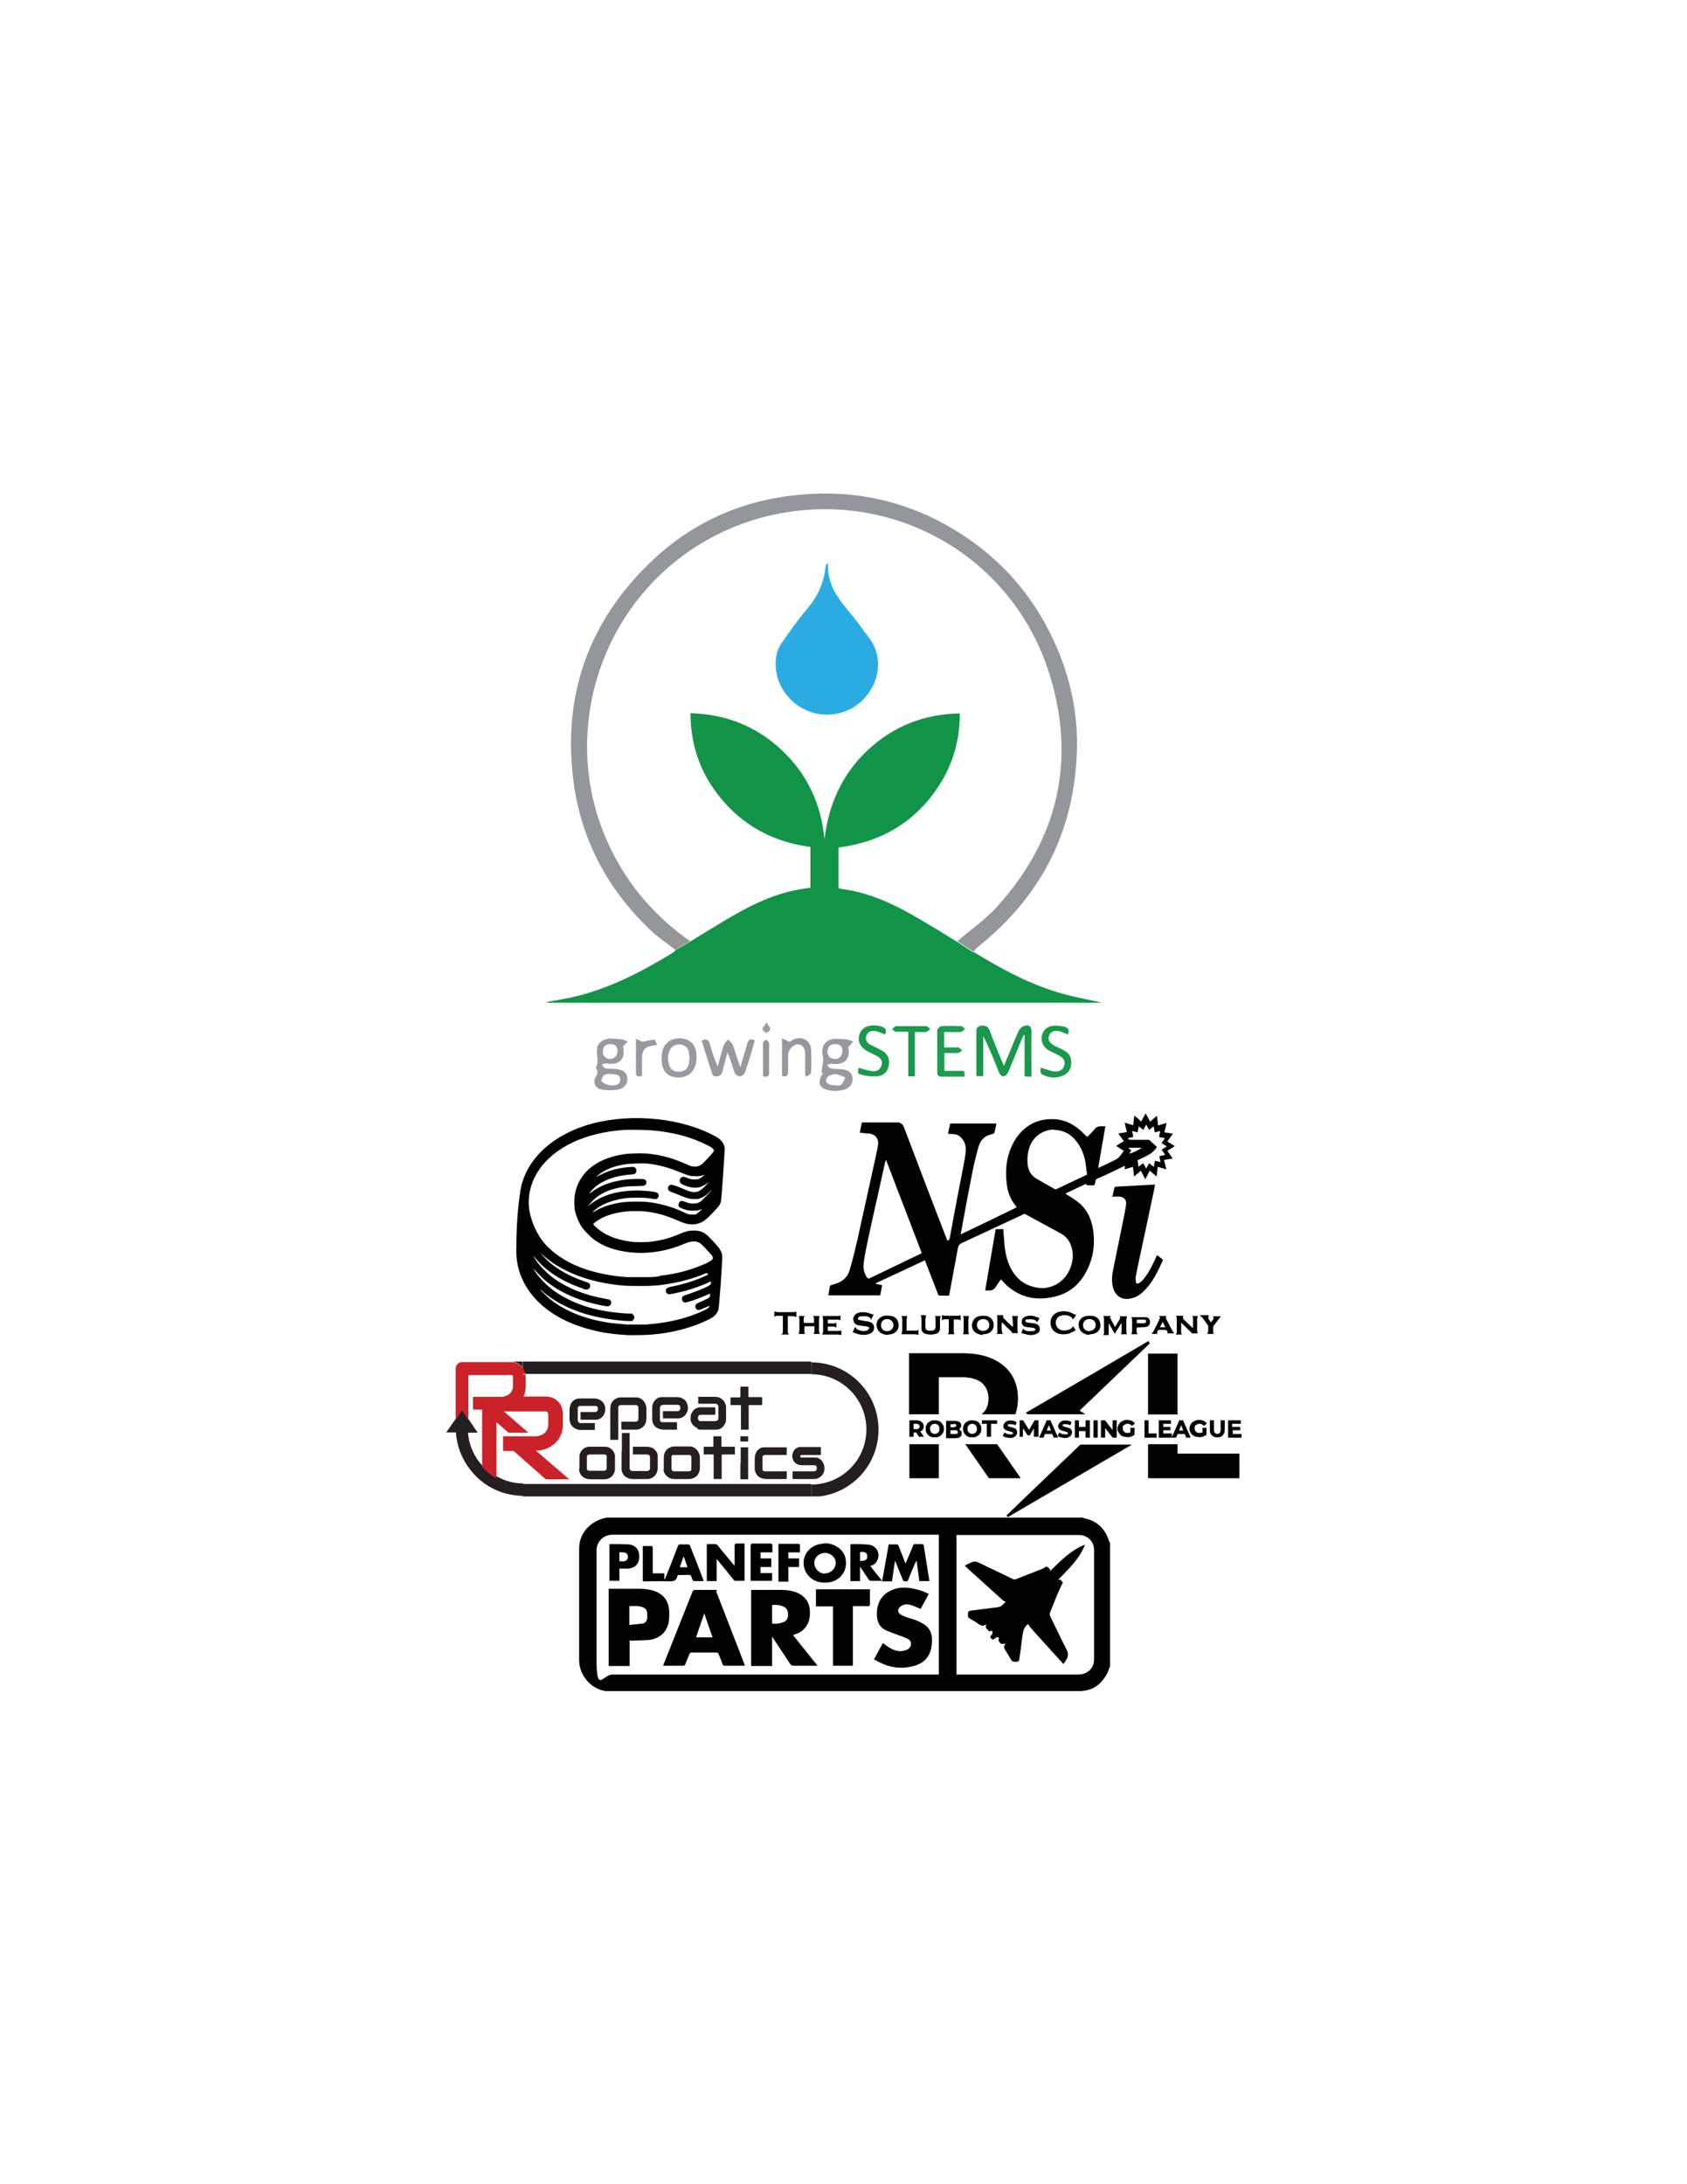 <?xml version="1.0" encoding="UTF-8"?>
<svg id="Layer_1" data-name="Layer 1" xmlns="http://www.w3.org/2000/svg" version="1.1" xmlns:xlink="http://www.w3.org/1999/xlink" viewBox="0 0 612 792">
  <defs>
    <style>
      .cls-1 {
        fill: #19994c;
      }

      .cls-1, .cls-2, .cls-3, .cls-4, .cls-5, .cls-6, .cls-7, .cls-8, .cls-9, .cls-10, .cls-11, .cls-12, .cls-13, .cls-14, .cls-15, .cls-16, .cls-17, .cls-18 {
        stroke-width: 0px;
      }

      .cls-2 {
        fill: #231f20;
      }

      .cls-3 {
        fill: #97979a;
      }

      .cls-4 {
        fill: #97999c;
      }

      .cls-5 {
        fill: #cb2128;
      }

      .cls-6 {
        fill: #1b984c;
      }

      .cls-7 {
        fill: #19974a;
      }

      .cls-8 {
        fill: #96989b;
      }

      .cls-9 {
        fill: #119447;
      }

      .cls-10 {
        fill: none;
      }

      .cls-11 {
        fill: #989a9d;
      }

      .cls-19 {
        clip-path: url(#clippath-1);
      }

      .cls-20 {
        stroke: #010101;
        stroke-miterlimit: 10;
        stroke-width: .2px;
      }

      .cls-20, .cls-12 {
        fill: #010101;
      }

      .cls-13 {
        fill: #98999c;
      }

      .cls-21 {
        clip-path: url(#clippath);
      }

      .cls-14 {
        fill: #9d9ea1;
      }

      .cls-15 {
        fill: #949699;
      }

      .cls-16 {
        fill: #999a9d;
      }

      .cls-17 {
        fill: #2aace3;
      }

      .cls-18 {
        fill: #1e9c52;
      }
    </style>
    <clipPath id="clippath">
      <rect class="cls-10" x="161.7" y="493.7" width="157" height="48.9"/>
    </clipPath>
    <clipPath id="clippath-1">
      <rect class="cls-10" x="161.7" y="493.7" width="157" height="48.9"/>
    </clipPath>
  </defs>
  <g>
    <path class="cls-9" d="M353.1,345.1c10.4,6.4,21.1,12.2,33,15.4,4.4,1.2,9,2,13.7,3.1h-201.3c0-.1,0-.2,0-.3,2.9-.5,5.8-1,8.7-1.6,13.5-3,25.6-9.3,37.3-16.5.3-.2.4-.6.7-.8,1.8-1,3.6-2,5.4-3.1,3.9-2.4,7.9-4.9,11.8-7.2,8.5-5.1,17.2-9.7,27.1-11.5,1.5-.3,3-.5,4.5-.7v-14.8c-12.3-1.6-22.7-6.7-31-15.9-8.3-9.2-12.5-20.1-12.5-32.6,13,.4,24,4.8,33.2,13.5,9.2,8.7,14.2,19.5,15.4,32.2,1.5-12.6,6.4-23.6,15.7-32.3,9.3-8.7,20.5-13.1,33.4-13.3,0,9.5-2.4,18.1-7.4,25.9-8.5,13.3-20.9,20.7-36.6,22.7v14.7c.3.1.6.2.9.3,9.5,1.2,18.1,5,26.3,9.7,5.4,3.1,10.8,6.4,16.1,9.7,1.9,1.3,3.9,2.5,5.8,3.8h0Z"/>
    <path class="cls-15" d="M353.1,345.1c-1.9-1.3-3.9-2.5-5.8-3.8,4.7-4.1,10-7.7,14.2-12.3,22.2-24.4,29-52.9,19.3-84.3-12.9-41.9-54.9-66.7-98-58.5-38.1,7.2-66.7,38.9-69.6,78.3-1.1,15.3,1.8,30,8.6,43.8,6.7,13.5,16.3,24.4,28.6,33-1.8,1-3.6,2-5.4,3.1-3.1-2.4-6.4-4.6-9.2-7.3-15.3-14.6-24.9-32.4-27.7-53.4-4.2-31.7,5.5-58.8,28.8-80.7,14.6-13.7,32.2-21.5,52.2-23.5,21.2-2.2,40.9,2.3,58.9,13.7,16.3,10.3,28.1,24.4,35.6,42.1,4.8,11.4,7.3,23.2,7.1,35.5-.5,29.8-12.6,54-36,72.6-.7.5-1.1,1.3-1.7,1.9h0Z"/>
    <path class="cls-7" d="M374.1,390.4c-1,0-1.6,0-2.4-.1v-14.9c-.1,0-.2,0-.3-.1-.2.5-.5.9-.7,1.4-1.7,4.1-3.3,8.2-5,12.2-.3.6-1.1,1.4-1.8,1.4-.5,0-1.3-.8-1.5-1.5-1.8-4.4-3.5-8.8-5.7-13.1v14.5h-2.5c0-5.6,0-11.2,0-16.8,0-.5.8-1.3,1.3-1.4,1.4-.3,2.8-.1,3.5,1.6,1.3,3.6,2.8,7.1,4.2,10.6.3.7.6,1.3,1,2.3,1.9-4.5,3.5-8.6,5.3-12.6.4-.8,1.3-1.7,2.1-1.9,1.6-.5,2.6,0,2.6,2.1-.1,5.3,0,10.6,0,16.2h0Z"/>
    <path class="cls-16" d="M307.7,379.5c1,4.4-1.4,7-6.1,6.2-.5,0-1.1.3-1.6.4.4.4.8,1.2,1.3,1.3,1.2.2,2.5.2,3.8.3,2.5.1,4,1.3,4.2,3.2.2,2-1.1,3.8-3.4,4.3-1.4.3-2.8.5-4.2.3-4.6-.6-5.5-2.6-3.1-6.5-.2,0-.4,0-.6-.1.2-1.4.4-2.8.6-4.2,0-.5,0-1,0-1.4-1.3-3.9,1.3-7.1,5.4-6.6,1.2.1,2.4,0,3.6.3.6,0,1.3.4,1.9.7-.4.5-.9,1.1-1.6,1.9h0ZM303.5,393.6c.3,0,1.2.1,1.7-.3.7-.7,1-1.7,1.5-2.6-1.2-.4-2.4-1.1-3.6-1.2-1,0-2.5.4-3,1.2-1.2,1.6.1,2.8,3.4,2.9ZM305.6,380.9c0-1.4-.9-2.4-2.7-2.3-1.7,0-2.6.9-2.7,2.6,0,1.7.9,2.7,2.6,2.8,1.6.1,2.8-1.1,2.8-3.1Z"/>
    <path class="cls-11" d="M226,379.3c1,4.8-1.2,7.1-6.2,6.3-.5,0-1,.3-1.5.4.4.5.7,1.2,1.2,1.3,1.2.3,2.4.2,3.6.3,2.8.1,4.4,1.3,4.5,3.4.1,2.2-1.4,3.9-4,4.2-1.7.2-3.6.2-5.3-.1-2.4-.5-3.4-2.7-2.1-4.8.6-1,.8-1.8.1-2.8,0-.1-.2-.3-.1-.4,1.2-2.3,0-4.7.4-7,.3-2.2,2.8-3.7,5.3-3.5,1.3.1,2.5.1,3.8.3.7.1,1.3.5,2,.8-.5.5-1,1-1.6,1.6h0ZM221,389.4c-.4,0-1.4,0-1.9.5-.6.5-1.1,2-.9,2.2.8.7,1.9,1.3,2.9,1.4,1.7.2,3.9.2,3.9-2.1,0-2.1-2.2-1.8-4-2h0ZM221.1,384c1.8,0,2.9-1.2,2.9-2.9,0-1.6-.8-2.5-2.5-2.5-1.9,0-2.8,1-2.8,2.7,0,1.7,1,2.5,2.5,2.7Z"/>
    <path class="cls-13" d="M254.6,377.3c1.8-.8,2.5-.3,2.9,1.2.8,2.8,1.6,5.5,2.9,8.2.7-2.5,1.3-5.1,2.1-7.6.3-.8,1.1-1.5,1.6-2.2.6.7,1.5,1.3,1.8,2.1.9,2.6,1.6,5.3,2.7,7.9.8-2.8,1.7-5.7,2.5-8.5.4-1.4,1-1.9,2.7-1.2-.4,1.4-.8,2.9-1.2,4.4-.8,2.5-1.5,5-2.4,7.4-.2.6-1.2,1.3-1.9,1.3-.6,0-1.6-.7-1.8-1.4-.9-2.4-1.5-4.9-2.6-7.3-.7,2.5-1.3,5-2,7.5-.2.5-.9,1.1-1.5,1.2-.6.1-1.8-.2-1.9-.6-1.4-4.1-2.7-8.3-4-12.5h0Z"/>
    <path class="cls-18" d="M350,390.4c-2.9,0-5.7,0-8.4,0-1.2,0-1.6-.5-1.6-1.6,0-5.1,0-10.1,0-15.2,0-.5,1-1.5,1.5-1.5,2.4-.2,4.8-.1,7.2,0,.5,0,.9.6,1.4,1-.5.4-1,1-1.5,1.1-1.9.1-3.9,0-6.1,0v5.6c1.7,0,3.4,0,5.1,0,.5,0,1,.7,1.5,1.1-.5.3-1,.8-1.5.9-1.6.1-3.3,0-5,0v6.5c2,0,3.9,0,5.9,0,1.5,0,1.5,0,1.4,2.1h0Z"/>
    <path class="cls-1" d="M311.5,387.2c1.7.5,3.3,1,4.9,1.2,1.6.2,3-.5,3.4-2.2.5-1.7-.5-2.7-1.9-3.4-1.1-.6-2.3-1.1-3.4-1.7-2.4-1.4-3.4-3.4-2.8-5.7.6-2.3,2.5-3.6,5.3-3.6.9,0,1.8.1,2.6.4,1.5.4,2.2,1.2,1.5,2.9-1.1-.4-2.2-.9-3.3-1.2-1.5-.3-2.9,0-3.5,1.7-.6,1.5.3,2.6,1.6,3.3,1.3.7,2.7,1.3,4,2,2,1.1,2.9,2.8,2.6,5-.3,2.3-1.6,4-3.9,4.3-2,.3-4.1,0-6.1-.5-1.4-.3-1.4-.8-1-2.6h0Z"/>
    <path class="cls-1" d="M377.8,387.2c1.7.5,3.1,1.1,4.6,1.3,1.6.2,3.2-.3,3.7-2.2.5-1.8-.5-2.8-2-3.6-1.2-.7-2.6-1.2-3.8-1.9-2-1.3-2.8-3.3-2.3-5.4.5-2.1,2.1-3.4,4.6-3.5,1.2,0,2.4.1,3.5.4,1.4.3,2,1.2,1.3,2.8-1-.4-1.9-.8-2.8-1.1-1.6-.4-3.3-.3-4,1.5-.7,1.7.4,2.8,1.8,3.6,1.3.7,2.6,1.2,3.8,1.9,1.9,1.1,2.6,2.7,2.4,4.9-.2,2.1-1.3,3.5-3.2,4.2-2.3.9-4.5.8-6.7-.2-1.3-.6-1.4-.8-1.1-2.7h0Z"/>
    <path class="cls-11" d="M240,383.8c0-4.6,2.3-7.2,6.4-7.3,4,0,6.3,2.4,6.3,6.8,0,4.6-2.5,7.4-6.6,7.4-4,0-6.1-2.4-6.1-6.9h0ZM242.4,384c0,.1,0,.7.1,1.2.4,2,1.3,3.4,3.7,3.4,2.2,0,3.5-1,3.8-3.5.2-1.3.1-2.7-.2-3.9-.4-1.6-1.6-2.4-3.3-2.5-2.6,0-4.1,1.8-4.2,5.3h0Z"/>
    <path class="cls-8" d="M292.1,389.9c0-2.5,0-5.1,0-7.6,0-2.4-1.1-3.7-2.7-3.6-1.7,0-3.5,2-3.5,3.9,0,2,0,4,0,6,0,1.6-.6,2-2.2,1.5v-13.6c1,.5,1.7.8,2.7,1.3.3-.1.9-.6,1.5-.9,2.9-1.3,6.1.3,6.3,3.4.2,2.9.2,5.8,0,8.7,0,.5-1,.9-1.6,1.4-.2-.2-.4-.4-.6-.7h0Z"/>
    <path class="cls-6" d="M331.9,390.3h-2.4v-16.2c-1.6,0-3,0-4.4,0-.5,0-1-.6-1.5-.9.5-.4,1-1.1,1.5-1.1,3.6,0,7.2,0,10.9,0,.5,0,1,.7,1.5,1.1-.5.3-1,.9-1.6,1-1.3.1-2.5,0-4,0v16.2Z"/>
    <path class="cls-4" d="M233,390.1c-1.5.4-2.3.4-2.3-1.2,0-3.9,0-7.7,0-12.3,1.1.6,1.9.9,2.3,1.2,1.4-.3,2.9-.7,4.4-.8.3,0,.6,1.1,1,1.9-4.8.6-5.5,1.4-5.5,5.9v5.4Z"/>
    <path class="cls-3" d="M276.8,390.2c0-4.2,0-8.1,0-12,0-.4.7-.9,1-1.3.4.5,1.2.9,1.2,1.4,0,3.6,0,7.1,0,10.7,0,1.7-1,1.5-2.3,1.2h0Z"/>
    <path class="cls-14" d="M278.1,370.7c.7,1.3,1.4,1.9,1.3,2.5,0,.5-1,1.3-1.4,1.3-.6-.1-1.3-.9-1.4-1.4,0-.5.7-1.1,1.5-2.3h0Z"/>
    <path class="cls-17" d="M300.4,204c-.5,7.7,3.5,12.9,7.8,18,2.6,3.1,4.9,6.4,7.3,9.6,7.3,10,.6,24.2-11,27-12.4,3.1-24.4-7.2-23-19.9.2-1.9,1-4,2.1-5.6,3.1-4.5,6.4-9,9.9-13.2,3.3-4,5.2-8.5,5.9-13.5,0-.5.2-1,.3-1.5,0-.1.2-.2.7-.8h0Z"/>
  </g>
  <g>
    <path class="cls-12" d="M317.7,465.5c.8.2,1.5.3,2.3.5-.2,1.2-.4,2.4-.7,3.7h-18.8c.2-1.2.4-2.3.6-3.4,0-.1.3-.3.4-.3.5-.2,1.1-.3,1.6-.5,2.7-.8,4.5-2.5,5.2-5.2,1-3.3,1.8-6.7,2.6-10.1,2.4-10.7,4.7-21.4,7.1-32.2.2-.9.4-1.8.5-2.7.4-2.4-1-4.1-3.4-4.3-1.1,0-2.1-.2-3.2-.3.2-1.2.5-2.3.7-3.4,0-.4.4-.3.6-.3h13s1.3.6,1.6,1.4c5.2,13.7,10.4,27.4,15.7,41,0,.1.1.3.2.4.5,0,.7-.3.8-.7,1.6-8.8,3.3-17.5,5-26.3.3-1.6.6-3.1.8-4.7.2-1.7,0-3.3-.9-4.7-.9-1.4-2.2-2.2-3.8-2.2-.6,0-1.1,0-1.7-.1.3-1.2.8-3.7.8-3.7h16.8c-.2,1.1-.5,2.3-.8,3.4,0,.1-.2.3-.4.3-.6.2-1.3.4-1.9.6-1.8.8-2.9,2.3-3.4,4.1-.8,2.8-1.5,5.6-2.1,8.5-1.3,6.5-2.5,13-3.7,19.5-.2,1.2-.4,2.4-.7,3.8,6.9-3.3,13.6-6.5,20.3-9.8,0-.2-.2-.3-.2-.4-2-2.4-3.1-5.2-3.4-8.3-.4-3.6-.3-7.3.8-10.8,1.3-4.2,3.6-7.8,7.3-10.2,2.6-1.7,5.4-2.3,8.4-2.3,4.3,0,7.9,1.8,11,4.8.4.4.9.9,1.3,1.3.3.3.5.4.8,0,.8-.8,1.6-1.6,2.3-2.5.6-.7,1.3-1,2.2-1,.5,0,1.1,0,1.7,0-.9,5-1.7,10-2.6,15.1.4-.1.6-.2.9-.4,1.8-.8,3.6-1.7,5.4-2.6.6-.3,1.1-.7,1.5-1.2.5-.6,1-1.3,1.5-2-.9-.6-1.8-1.1-2.8-1.8.9-.6,1.8-1.1,2.8-1.7-.6-.9-1.3-1.8-2-2.8,1.1-.2,2.1-.3,3.1-.5-.3-1.1-.5-2.2-.8-3.4,1.1.3,2.1.6,3.1.9.1-1.2.3-2.3.4-3.5.9.7,1.7,1.4,2.5,2.2.5-1,1.1-2,1.6-3,.6,1,1.1,2,1.6,3,.8-.7,1.7-1.4,2.5-2.1.2,1.2.3,2.3.4,3.5,1-.3,2-.6,3.1-.9-.3,1.2-.5,2.3-.8,3.4,1,.1,2,.3,3.1.5-.7.9-1.3,1.8-2,2.8.9.6,1.8,1.1,2.7,1.7-.9.6-1.8,1.1-2.7,1.7.6.9,1.3,1.8,1.9,2.8-1.1.2-2.1.3-3.1.5.3,1.1.5,2.2.8,3.4-1.1-.3-2.1-.6-3.1-.9-.1,1.2-.3,2.3-.4,3.5-.9-.7-1.7-1.4-2.5-2.1-.5,1-1.1,2-1.6,3.1-.6-1-1.1-2-1.6-3.1-.8.7-1.7,1.4-2.5,2.1-.1-1.2-.3-2.3-.4-3.5-1,.3-1.9.6-3,.9,0-.5,0-.8.1-1.3-1.1.5-2.1,1-3.1,1.5-2.3,1.1-4.6,2.2-7,3.2-.3.2-.5.4-.6.7,0,.5-.2,1.1-.4,1.7-.8,0-1.7,0-2.5,0-.2,0-.4-.3-.6-.5-2.4,1.1-4.9,2.3-7.4,3.5.2.2.4.3.6.4,1.5,1,3.1,1.9,4.5,3.1,2.8,2.4,4.3,5.7,4.9,9.3.7,4.5.4,9-1.4,13.3-2.4,5.8-6.4,9.9-12.6,11.3-5.2,1.2-10.2.8-14.8-2.2-1.7-1.1-3.2-2.4-4.5-4.1-.3.3-.6.7-.8,1-.6.8-1,1.6-1.6,2.3-.3.3-.8.6-1.3.7-.7.1-1.4,0-2.1,0,1.3-7.5,2.5-14.8,3.8-22.2h2.8c0,1,.1,2.1.2,3.1.2,3.5.6,7,2.1,10.3,2.1,4.6,5.6,7.3,10.6,7.9,5,.6,9.8-2.6,11.5-7.5,1-2.7,1.1-5.5,0-8.2-.7-1.8-1.9-3.1-3.5-4-4.3-2.3-8.6-4.7-12.9-7-.2-.1-.5-.2-.7,0-7.5,3.5-15,7-22.5,10.5-.8.4-1.2,1-1.3,1.8-1,5.6-2.1,11.1-3.1,16.7,0,.5-.3.6-.7.5-.9,0-1.8,0-2.7,0-.4,0-.6-.1-.7-.5-1.5-3.9-3-7.8-4.5-11.6,0-.2-.2-.4-.3-.7-6,2.8-11.9,5.6-17.8,8.3,0,0,0,.2,0,.2h0ZM321.6,420.5c0,0-.1,0-.2,0,0,.3-.2.6-.3.9-.7,3.2-1.4,6.4-2.1,9.5-1.6,7.1-3.2,14.2-4.7,21.4-.4,2-.8,4-1,6-.2,1.7.2,3.4,1.2,4.9.3.4.5.5,1,.3,6-2.9,12.1-5.8,18.1-8.7.3-.1.5-.3.8-.4-4.3-11.3-8.7-22.6-13-33.9h0ZM382.5,409.6c-3.2-.1-7.4,1.8-9,6.3-.7,2-.9,4.1-.7,6.2.2,2.3,1.2,4.1,3.2,5.3,2.2,1.3,4.4,2.5,6.7,3.8.1,0,.4,0,.5,0,3.6-1.7,7.2-3.4,10.8-5.1.3-.1.4-.3.3-.6-.2-1.3-.3-2.6-.5-3.9-.5-2.9-1.6-5.7-3.5-8-2-2.5-4.6-3.8-7.8-3.9h0ZM421.3,414.6c.4-.6.8-1.2,1.3-1.9-.7-.1-1.4-.3-2.1-.4.1-.7.2-1.4.4-2.2-.7.2-1.3.3-2,.5-.1-.8-.2-1.4-.4-2.2-.6.5-1.1.9-1.6,1.3-.4-.6-.7-1.2-1.1-1.9-.4.7-.7,1.3-1,1.9-.5-.4-1.1-.8-1.7-1.3-.1.8-.3,1.5-.4,2.2-.7-.2-1.3-.3-2-.5.2.8.3,1.5.4,2.2-.6.1-1.1.2-1.6.3-.1,0-.2.2-.3.3.1,0,.2.2.3.3.3,0,.6.1.9.1,2,0,4,0,6,0,.2,0,.5,0,.6.1.9.8,1.8,1.7,2.7,2.5-1.6,2.7-4.5,3.5-7,4.8.1.8.2,1.5.3,2.4.6-.5,1.1-.9,1.7-1.3.4.6.7,1.2,1.1,1.9.4-.7.7-1.3,1.1-1.9.6.4,1.1.9,1.7,1.3.1-.8.2-1.5.4-2.2.7.2,1.3.3,2,.5-.2-.8-.3-1.5-.4-2.2.7-.1,1.4-.3,2.1-.4-.4-.7-.8-1.2-1.3-1.9.6-.4,1.2-.8,1.9-1.2-.7-.4-1.2-.8-1.9-1.2h0ZM409.7,418.3c.7,0,4.3-1.7,4.4-2.1h-4.7c0,0,0,0,0,.1.3.3.7.6,1,.8-.2.4-.4.7-.7,1.2Z"/>
    <path class="cls-12" d="M403.5,434.1c.3-1.2.5-2.4.8-3.5,0-.1.3-.3.4-.3,3.7-.2,7.4-.4,11.1-.6,1,0,2.1-.1,3.2-.2-.1.6-.2,1.2-.3,1.8-1.6,7.4-3.1,14.8-4.7,22.1-.7,3.2-1.4,6.4-2,9.6-.1.6,0,1.3.1,1.9,0,.5.5.7,1,.4.6-.3,1.1-.7,1.5-1.2,2-2.3,3.3-5,4.6-7.8.2-.4.3-.7.5-1.2.7.5,1.4,1,2.1,1.6,0,0,.1.3,0,.4-1.7,3.8-3.5,7.6-6.4,10.6-1.4,1.5-3,2.7-5,3.1-3.4.8-5.8-.8-6.7-4.2-.5-2.2-.3-4.4.2-6.6,1.3-6.2,2.5-12.4,3.8-18.6.3-1.5.6-3,.8-4.5.3-1.9-.9-3.1-2.8-3-.8,0-1.7,0-2.6,0h0Z"/>
    <path class="cls-12" d="M317,476.5c-.3.6-.6,1.2-1,2-.4-.9-1-1.1-1.6-1.2-.8-.1-1.6,0-2.3,0-.2,0-.5.2-.7.4-.3.3-.2.8.2.9.5.1,1,.2,1.5.3.8.1,1.6.2,2.3.4,1.1.3,1.7,1.1,1.7,2.1,0,1-.5,1.8-1.5,2.2-1.8.7-3.6.5-5.3-.2-.3-.1-.6-.2-1-.3.3-.6.6-1.2.9-2,.7,1.6,3.8,1.9,4.6,1.2.2-.2.5-.6.5-.8,0-.2-.4-.5-.7-.5-.9-.2-1.9-.2-2.9-.4-.9-.1-1.6-.5-2-1.4-.3-.8-.2-1.5.3-2.2.6-.8,1.5-1.1,2.5-1.2,1.2,0,2.3.1,3.4.6.3.1.7.2,1.2.3h0Z"/>
    <path class="cls-12" d="M404.5,483.8c-.8-1.4-1.5-2.7-2.3-4,0,1.3,0,4.3,0,4.3h-2.1c.6-.5.4-1.1.4-1.7,0-1.3,0-2.7,0-4,0-.4-.1-.8-.2-1.2h2.7c-.5.5-.1.9.1,1.4.5.8.9,1.7,1.4,2.6.4-.6.7-1.2,1-1.7.2-.4.5-.8.7-1.2.2-.3.3-.7-.1-1h2.7c0,.4-.2.9-.2,1.3,0,1.3,0,2.7,0,4,0,.4.1.8.2,1.2h-2.1s.2-1,.2-1.5c0-.8,0-1.7-.1-2.6-.8,1.4-1.6,2.7-2.5,4.1h0Z"/>
    <path class="cls-12" d="M389.3,480.9c.3.5.7,1.1,1,1.5-.5.2-1,.4-1.5.7-1.5.8-3.1.9-4.7.5-1.9-.5-3.1-2.2-3-4.1,0-2,1.4-3.5,3.4-3.9,1.6-.3,3.2-.1,4.7.7.3.2.7.3,1.2.5-.3.5-.7,1.1-1.2,1.7-.2-.8-.8-1.1-1.3-1.3-.9-.4-1.8-.4-2.8-.2-1.3.3-2.1,1.3-2.1,2.6,0,1.3.8,2.3,2,2.7,1.3.3,2.5.1,3.6-.6.3-.2.4-.5.7-.8h0Z"/>
    <path class="cls-12" d="M361.7,476.9h2.2c0,.6,0,.9.1,1,1.1,1.1,2.2,2.2,3.4,3.3.3-.8-.2-4-.2-4h2.1c0,.4-.2.7-.2,1,0,1.4,0,2.8,0,4.2,0,.3.1.7.2,1h-2.3s.2-.2,0-.5c-1.2-1.1-2.3-2.2-3.5-3.4-.3,1.2-.1,3.7.3,4.2h-2.3c.5-.5.3-1.1.3-1.7,0-1.3,0-2.6,0-3.9,0-.3-.1-1-.1-1v-.3Z"/>
    <path class="cls-12" d="M432.8,481.3c0-1.3,0-2.4,0-3.4,0-.2-.3-.7-.3-.7h2c0,.4-.2.8-.2,1.2,0,1.4,0,2.7,0,4.1,0,.3.1.6.2,1h-2.3s.1,0,.2-.1c-1.3-1.2-2.5-2.5-3.9-3.8,0,1.3,0,2.5,0,3.7,0,.2.3.6.3.6h-2.3c.6-.5.4-1.1.4-1.7,0-1.3,0-2.7,0-4,0-.4-.1-.7-.2-1.1h2.5s-.1.9.1,1.2c1.1,1,2.1,2.1,3.3,3.2h0Z"/>
    <path class="cls-12" d="M395.2,484c-.4,0-.9,0-1.3-.2-1.7-.5-2.6-1.8-2.6-3.6,0-1.5,1.2-2.8,2.8-3,.9-.1,1.8-.1,2.6,0,1.7.4,2.5,1.7,2.5,3.5,0,1.4-1.1,2.7-2.7,3-.4,0-.8.1-1.3.2ZM395.2,482.6c1.3,0,2.3-.9,2.3-2.1,0-1.3-.9-2.2-2.3-2.2s-2.3.9-2.3,2.2.9,2.2,2.3,2.2h0Z"/>
    <path class="cls-12" d="M356.4,484.1c-.5-.1-1.2-.2-1.8-.5-1.4-.6-2.1-1.9-2-3.3.2-1.6,1.2-2.8,2.8-3.1.9-.1,1.8-.1,2.6,0,1.6.4,2.5,1.7,2.5,3.3,0,1.6-1.1,2.9-2.7,3.2-.4,0-.8.1-1.4.2h0ZM356.6,482.6c1.3,0,2.3-.9,2.3-2.1,0-1.3-.9-2.2-2.2-2.2-1.3,0-2.3.9-2.3,2.1,0,1.3.9,2.2,2.2,2.2Z"/>
    <path class="cls-12" d="M321.8,484c-.5,0-1-.1-1.5-.3-1.5-.5-2.4-1.9-2.3-3.5.1-1.6,1.2-2.8,2.9-3.1.8-.1,1.7,0,2.6.1,1.7.4,2.5,1.7,2.5,3.5,0,1.5-1.1,2.7-2.7,3.1-.4,0-.8.1-1.3.2h0ZM319.6,480.5c0,1.3.9,2.2,2.2,2.2,1.3,0,2.3-.9,2.3-2.2,0-1.3-1-2.2-2.3-2.2s-2.2.9-2.2,2.2Z"/>
    <path class="cls-12" d="M298.4,477.2c0,0,.3,0,.5,0,1.7,0,3.4,0,5.1,0,.3,0,.6-.1.9-.2v1.7c-.4,0-.7-.2-1.1-.2-1.2,0-2.3,0-3.5,0v1.4c1-.2,2.1.3,3.1-.3v1.8c-1-.7-2-.2-3.1-.4v1.6c1.4,0,2.9,0,4.3,0,.2,0,.4-.2.6-.3v1.8c-.5,0-.9-.2-1.4-.2-1.7,0-3.4,0-5.1,0s-.4,0-.4,0c.1-.4.3-.8.3-1.2,0-1.4,0-2.9,0-4.3,0-.4-.1-.7-.2-1.1h0Z"/>
    <path class="cls-12" d="M376.2,479.4c-.4-.7-1-.9-1.6-1-.6,0-1.3,0-1.9,0-.4,0-.8.2-.7.7,0,.2.5.4.8.5.8.1,1.7.1,2.5.3,1.3.2,2,1,1.9,2.2,0,.9-.7,1.4-1.5,1.7-1.4.5-2.9.3-4.3-.2-.3,0-.6-.2-.9-.3.2-.5.4-1,.7-1.6.4.8,1.2.9,1.9,1,.7,0,1.4,0,2.1-.1.2,0,.3-.4.5-.6-.2-.2-.5-.4-.7-.5-.8-.1-1.6-.2-2.5-.3-1.3-.1-2-.9-1.8-2.2,0-.8.6-1.3,1.3-1.6,1.3-.5,2.6-.4,3.9.1.4.1.8.3,1.2.4-.2.4-.5.9-.8,1.5h0Z"/>
    <path class="cls-12" d="M292,483.7h-2.2c0-.5.2-1,.2-1.4,0-1.4,0-2.7,0-4.1,0-.3-.1-.7-.2-1h2.1c-.6.8-.3,1.6-.3,2.5h3.7c-.1-.8.3-1.7-.4-2.5h2.4c0,.4-.2.8-.2,1.2,0,1.4,0,2.9,0,4.3,0,.3.2.6.3,1h-2.3c.7-.9.2-1.8.4-2.8-1.2,0-2.3,0-3.5,0,0,0-.2.2-.2.4,0,.6,0,1.1,0,1.7,0,.3.2.5.3.8h0Z"/>
    <path class="cls-12" d="M412.3,481.3c.2.8-.3,1.7.4,2.5h-2.2c0-.4.2-.7.2-1.1,0-1.4,0-2.8,0-4.2,0-.3-.1-.6-.3-.9,0,0,0,0,0,0,1.7,0,3.4,0,5.1,0,1.1,0,1.7.8,1.7,1.8,0,1-.6,1.7-1.7,1.8-1.1.1-2.1.1-3.3.2h0ZM412.4,479.8c.9,0,1.8,0,2.7,0,.4,0,.6-.2.7-.6,0-.5-.2-.7-.6-.7-.9,0-1.8,0-2.8,0v1.4h0Z"/>
    <path class="cls-12" d="M333.8,476.9h2.1c0,.7-.2,1.2-.2,1.7,0,.9,0,1.8,0,2.6,0,.8.3,1.1,1.1,1.3.4,0,.8.1,1.3,0,1-.1,1.3-.6,1.3-1.5,0-1,0-2,0-2.9,0-.3-.1-.6-.2-.9h2c0,.4-.2.9-.2,1.3,0,1,0,2,0,3,0,1.3-.5,1.9-1.7,2.2-1.1.3-2.3.3-3.4,0-1-.3-1.6-.9-1.6-1.9,0-1.2,0-2.3,0-3.5,0-.4-.1-.7-.2-1.1v-.3Z"/>
    <path class="cls-12" d="M284,477.1c-1.1.2-2.1-.3-3.1.4v-1.9c.5,0,1,.2,1.5.2,1.8,0,3.6,0,5.5,0,.3,0,.6-.1,1-.2v2c-1-.6-2-.2-3.1-.4v2.4c0,1.1,0,2.1,0,3.2,0,.4.2.7.3,1.1h-2.6c.6-.4.5-1,.5-1.5,0-1.5,0-3,0-4.5v-.7h0Z"/>
    <path class="cls-12" d="M420,483.7h-2.2c.3-.4.6-.9.8-1.3.7-1.3,1.4-2.7,2-4,.2-.4.4-.8-.2-1.2h2.8c-.5.5-.2.9,0,1.3.7,1.4,1.5,2.8,2.2,4.2.2.3.4.5.6.8h-2.7s.5-.3.2-.7c-.2-.4-.5-.6-1-.6-.6,0-1.3,0-1.9,0-.6,0-.7.4-.8.8,0,.2,0,.5,0,.9h0ZM422.8,481.3c-.4-.7-.7-1.3-1-2-.4.7-.6,1.3-1,2h2Z"/>
    <path class="cls-12" d="M440.2,483.7h-2.3c.7-.9.3-2,.4-2.9,0,0,0,0,0-.1-1-1.2-1.6-2.7-2.9-3.6,0,0,0,0-.1-.2h3.2s-.3,1.1,0,1.5c.3.3.5.7.8,1.1.3-.4.6-.8.9-1.2.3-.3-.2-1-.2-1h2.9c-.9,1.1-1.7,2.3-2.6,3.4-.1.2-.1.4-.2.6,0,.5,0,1.1,0,1.6,0,.3.1.6.2.9h0Z"/>
    <path class="cls-12" d="M341.8,476.9c.3,0,.6.2.9.2,1.6,0,3.3,0,4.9,0,.3,0,.6-.1.9-.2v1.9c-.7-.6-1.6-.2-2.5-.4v1.6c0,.9,0,1.8,0,2.6,0,.4.1.8.2,1.2h-2.4c.5-.4.4-1,.4-1.6,0-1.2,0-2.5,0-3.8-.9.1-1.7-.3-2.5.4v-1.8h0Z"/>
    <path class="cls-12" d="M328.9,482.5c1.3,0,2.5,0,3.6,0,.2,0,.4-.2.7-.3v1.8c-.5,0-.9-.2-1.4-.2-1.6,0-3.2,0-4.7,0,0-.5.2-1,.2-1.5,0-1.3,0-2.6,0-3.9,0-.4-.1-.8-.2-1.2h2c0,.4-.2.8-.2,1.2,0,1.4,0,2.7,0,4.2h0Z"/>
    <path class="cls-12" d="M349.4,477.2h2.1c0,.5-.2.9-.2,1.4,0,1.4,0,2.7,0,4.1,0,.4.1.7.2,1.1h-2.1c0-.4.2-.8.2-1.2,0-1.4,0-2.8,0-4.2,0-.4-.1-.7-.2-1.2h0Z"/>
  </g>
  <g>
    <path class="cls-12" d="M220.1,550.3h172.7c.1,0,.3.1.4.2,3.3.6,6,2.3,7.7,5.1.8,1.2,1.2,2.7,1.8,4v44.5c-.4,1-.7,2.1-1.2,3-2.2,3.9-5.4,6.1-10,6.1h-170.6c-.4,0-.8,0-1.2,0-5.4-.8-9.6-5.8-9.6-11.2,0-13.4,0-26.9,0-40.3,0-4.8,2.5-8.3,6.8-10.4,1-.5,2-.7,3.1-1h0ZM340.6,556.5h-1.2c-39.1,0-78.1,0-117.2,0-3.3,0-5.8,2.5-5.8,5.8,0,13,0,26.1,0,39.1s2.2,5.8,5.8,5.8h118.4v-50.7h0ZM347,556.5v50.7h44.2c3.3,0,5.7-2.3,5.7-5.5v-39.7c0-3.1-2.4-5.4-5.5-5.4h-44.3Z"/>
    <path class="cls-12" d="M280.1,593.5v10.6h-7.6v-27.6c.3,0,.5,0,.7,0h10.5c1.8,0,3.7.3,5.4,1,2.9,1.2,4.5,3.4,4.7,6.5.2,3.1-.6,5.7-3.2,7.6-.8.6-1.9.9-2.9,1.3,2.9,3.6,5.8,7.3,8.9,11.1-.3,0-.6,0-.8,0h-7.9c-.6,0-.9-.2-1.2-.6-2-3.1-4.1-6.1-6.1-9.2-.1-.2-.3-.4-.5-.8h0ZM280.1,588.7c1.5.2,2.9,0,4.3-.6,1.1-.5,1.5-1.5,1.5-2.6,0-1.1-.3-2.2-1.4-2.8-1.4-.7-2.8-.9-4.4-.7v6.7h0Z"/>
    <path class="cls-12" d="M270.2,604h-7.2c-.5,0-.8-.2-.9-.6-.4-1.2-.9-2.4-1.4-3.6-.1-.4-.4-.6-.8-.6h-9c-.4,0-.6.1-.8.6-.5,1.2-1,2.4-1.5,3.7-.1.2-.4.5-.6.5-2.4,0-4.8,0-7.4,0,.1-.4.2-.7.3-.9,3.4-8.6,6.9-17.3,10.3-25.9.2-.5.4-.7,1-.7,2.3,0,4.5,0,6.8,0s.7.1.8.5c3.4,8.8,6.8,17.6,10.2,26.3,0,.2.1.3.2.6h0ZM255.5,585c-1.1,3.1-2,5.9-3,8.7h6c-1-2.9-2-5.6-3-8.7h0Z"/>
    <path class="cls-12" d="M228.4,594.9v9.2h-7.6v-28c.3,0,.5,0,.8,0,3.5,0,7,0,10.6,0,1.4,0,2.8.2,4.2.5,4.1,1.1,6.2,3.6,6.4,7.9,0,1.4,0,2.8-.3,4.1-.8,3.5-3.6,5.8-7.5,6.1-1.8.1-3.7.1-5.5.2h-1.1,0ZM228.4,589.2c1.7-.2,3.2-.3,4.8-.5,1-.2,1.6-1.1,1.6-2.3,0-1.3.2-2.9-1.4-3.5-1.6-.7-3.3-.6-5.1-.5v6.9h0Z"/>
    <path class="cls-12" d="M317.1,601.6c1.1-2,2.1-3.9,3.2-5.8.7.5,1.4,1,2.1,1.5,1.8,1.1,3.7,1.8,5.8,1.2.4-.1.9-.3,1.2-.5,1.4-.9,1.5-2.9,0-3.7-1.3-.7-2.9-1.1-4.3-1.7-1.1-.4-2.2-.8-3.4-1.3-2.1-.9-3.2-2.4-3.5-4.7-.5-4.8,1.3-8.6,6-10.3,2.4-.9,5-.7,7.4-.2,1.8.4,3.6.9,5.3,1.9-.5,1-1,1.9-1.5,2.8-.5.9-1,1.8-1.4,2.6-1.3-.5-2.5-1.1-3.8-1.5-1.2-.3-2.4-.2-3.5.6-1.1.8-1.2,2.2,0,2.9,1.1.7,2.4,1.1,3.7,1.5,1.8.5,3.5,1.2,5,2.2,2.2,1.5,2.8,3.7,2.7,6.1,0,.8-.2,1.7-.3,2.5-.8,3.9-3.5,5.8-7.1,6.6-4.8,1.1-9.3,0-13.4-2.5,0,0-.2-.1-.3-.2h0Z"/>
    <path class="cls-12" d="M309.5,604h-7.3v-21.5h-6.2v-6.2h19.6v1.3c0,1.3,0,2.6,0,3.9,0,.7-.1,1-.9.9-1.5,0-2.9,0-4.4,0h-.9v21.6h0Z"/>
    <path class="cls-12" d="M255.2,573.3h-3.5c-.2,0-.4-.3-.5-.5-.3-.5-.3-1.4-.8-1.6-.5-.3-1.3-.1-1.9-.1h-2c-.5,0-.8.1-.8.5-.3,1.5-1.2,1.8-2.7,1.8-3-.1-5.9,0-8.9,0h-.9v-12.8c1.1,0,2.2,0,3.3,0,.1,0,.3.5.3.7v9.2h4.2v2.1s.1,0,.2,0c.1-.2.2-.4.3-.7,1.5-3.7,3-7.5,4.4-11.2.2-.5.4-.8,1-.7.9,0,1.8,0,2.7,0,.3,0,.6.2.7.4,1.7,4.2,3.3,8.4,4.9,12.6,0,0,0,.2,0,.3h0ZM248,564.3c-.4,1.3-.9,2.5-1.3,3.7,0,0,0,.1,0,.3h2.7c-.4-1.2-.8-2.4-1.2-3.5,0,0-.1-.2-.2-.4h0Z"/>
    <path class="cls-12" d="M322.3,560c1.1,0,2.2,0,3.2,0,.2,0,.4.3.5.6.8,2.1,1.7,4.2,2.5,6.4.6-1.4,1.1-2.6,1.6-3.8.4-.9.8-1.8,1.1-2.7.1-.4.3-.6.8-.6.8,0,1.7,0,2.5,0,.2,0,.6.2.6.4.7,4.2,1.3,8.4,2,12.6v.4h-3.6c-.3-2.4-.6-4.8-1-7.4-.2.3-.3.5-.4.7-.9,2-1.8,4.1-2.6,6.2-.2.6-.6.6-1.1.6-.5,0-.8-.2-.9-.6-.8-2-1.6-3.9-2.4-5.9-.1-.3-.3-.6-.4-1-.4,2.6-.8,5.1-1.1,7.5h-3.6c.8-4.5,1.6-8.9,2.4-13.4h0Z"/>
    <path class="cls-12" d="M260,573.3h-3.6v-13.4h3.3c.2,0,.5.3.6.4,1.8,2.2,3.7,4.5,5.5,6.7.2.2.4.4.7.8v-7.3c0-.5.1-.8.7-.8,1,0,1.9,0,2.9,0v13.5h-3.4c-.2.1-.4-.2-.6-.4-2-2.5-3.9-4.9-6.1-7.5v8h0Z"/>
    <path class="cls-12" d="M299.3,559.6c3.5,0,6.8,2.3,7.4,5.4,1.1,5.1-2.5,8.4-6.2,8.8-2.8.3-5.3-.3-7.2-2.4-3.6-4.2-1.5-10.3,4-11.5.6-.1,1.3-.2,2-.3h0ZM299.3,570.5c2.2,0,3.9-1.8,3.9-3.9,0-1.8-1.8-3.5-3.9-3.5s-3.9,1.6-3.9,3.6,1.7,3.9,3.8,3.9h0Z"/>
    <path class="cls-12" d="M312.1,573.3h-3.6c0-.3,0-.5,0-.8v-11.8c0-.7.2-.9.8-.8,2,0,3.9,0,5.8.2,3,.3,4.5,3.4,3,6-.5.9-1.3,1.5-2.4,1.7,1.4,1.8,2.8,3.6,4.3,5.4h-4.3c-.2,0-.4-.3-.6-.5-.8-1.2-1.6-2.4-2.4-3.6-.2-.3-.3-.5-.7-1v5h0ZM312,566c1,0,2,0,2.5-.9.2-.4.2-1.3-.1-1.7-.6-.8-1.5-.7-2.4-.6v3.2h0Z"/>
    <path class="cls-12" d="M224.7,568.8v4.4h-3.6v-13.3c0,0,.2,0,.3,0,2.2,0,4.4,0,6.6.1,2.5.2,4,2,3.9,4.4,0,2.7-1.5,4.2-4.1,4.4-.9,0-1.9,0-3,0h0ZM224.7,566.1c1,0,2.1.3,2.8-.6.4-.6.4-1.4,0-2-.7-.8-1.8-.6-2.8-.6v3.2h0Z"/>
    <path class="cls-12" d="M280.2,562.9h-4.3v2.2h3.9v3.1h-3.9v2.2h4.2v2.8h-7.8c0-.3,0-.5,0-.8v-11.8c0-.7.2-.9.8-.9,2.1,0,4.2,0,6.3,0,.6,0,.8.2.8.8,0,.7,0,1.4,0,2.3h0Z"/>
    <path class="cls-12" d="M286,568.2v5.3h-3.6v-13.7h7.1c.5,0,.8.1.7.7,0,.7,0,1.5,0,2.4h-4.2v2.2h3.9v3.1h-3.9Z"/>
    <path class="cls-12" d="M350,567.7c1.1-.5,2-1.1,3-1.4.5-.2,1.3,0,1.8.2,4.3,2,8.5,4.1,12.7,6.1.3.1.8.2,1.1,0,3.2-1.3,6.5-2.5,9.7-3.8.5-.2.9-.6,1.4-.8,1.3.9,1.4,1.1,1.1,1.8,3.9-3.7,7.6-7.7,12.8-9.7-2,5.2-6,8.9-9.8,12.8,1.2-.5,1.3.6,1.8.9-1.8,3.5-3.2,7.2-4.6,10.8-.3.6-.2,1.1.1,1.7,1.9,3.9,3.8,7.9,5.8,11.8.7,1.3.7,2.5-.1,3.8-.3.5-.6.9-1,1.5-1.4-1.5-2.7-3-4-4.4-2.7-3-5.5-6-8.1-9-.3-.3-.5-.8-.7-1.1-1.8,1.1-1.9,3.2-2.2,5.1-.3,2.5-.6,5-1,7.5,0,.7-.4,1-1.2,1.1-1,0-1.6-.2-2-1.1-.6-1.1-1.3-2.2-2-3.3-.4-.6-.5-1.1-.1-1.7.1-.1.1-.3.2-.5-.7,0-1.3.4-1.9-.3-.5-.6-.8-1.1-.3-1.8-1-.6-1.6.3-2.3.7-.2-.2-.4-.3-.6-.5-.4-.3-.5-.7,0-1.1.5-.5.7-1,.2-1.7-.3,0-.6.2-.9.3-.4-.4-.8-.9-1.3-1.4,0-.3.1-.7.2-1.1-.1,0-.2,0-.2,0-.9.6-1.7.4-2.6-.2-1-.8-2.2-1.4-3.2-2-.9-.5-.6-1.3-.6-2,0-.7.6-.8,1.1-.9,2.7-.3,5.3-.7,7.9-1,.8-.1,1.7-.1,2.5-.4s.8-.5,1.1-.8c.4-.3.7-.6,1-.9-.4-.3-.9-.5-1.3-.9-4.2-3.8-8.4-7.6-12.6-11.4-.2-.2-.4-.4-.8-.8h0Z"/>
  </g>
  <g>
    <g>
      <polygon class="cls-20" points="350.4 523.8 358.8 535.9 370.1 535.9 361.7 523.8 350.4 523.8"/>
      <path class="cls-20" d="M340.5,512.7v-13.4h8.5c3.2,0,5.6.7,7.2,2,1.6,1.4,2.5,3.3,2.5,5.8s-.8,4.3-2.3,5.6h11.9c.6-1.7.9-3.6.9-5.6,0-3.3-.8-6.2-2.4-8.7-1.6-2.4-3.9-4.3-6.8-5.6-2.9-1.3-6.4-2-10.5-2h-19.6v21.9h10.5Z"/>
      <rect class="cls-20" x="330" y="523.8" width="10.5" height="12.1"/>
    </g>
    <g>
      <path class="cls-20" d="M393.4,512.7c-.6-.4-1.3-.8-1.9-1.2,8.7-8.3,17.1-16.4,25.5-24.4-.1-.2-.3-.4-.4-.7-14.6,8.6-29.2,17.1-44.3,25.9.2.1.4.3.6.4h20.6Z"/>
      <path class="cls-20" d="M392,523.9c-4.5,4.3-9,8.6-13.5,12.9-4.4,4.2-8.8,8.4-13.2,12.7.1.2.2.3.3.5,14.9-8.7,29.8-17.4,44.7-26.1-6.1,0-12.2,0-18.3,0Z"/>
    </g>
    <g>
      <polygon class="cls-20" points="427.1 523.8 416.6 523.8 416.6 535.9 449.5 535.9 449.5 527.2 427.1 527.2 427.1 523.8"/>
      <rect class="cls-20" x="416.6" y="490.9" width="10.5" height="21.9"/>
    </g>
    <g>
      <path class="cls-20" d="M333.8,519c.4-.2.7-.4.9-.7.2-.3.3-.7.3-1.1s-.1-.8-.3-1.1c-.2-.3-.5-.6-.9-.7-.4-.2-.8-.3-1.3-.3h-2.5v5.8h1.3v-1.6h1.1s0,0,0,0l1.1,1.6h1.5l-1.3-1.9s0,0,0,0ZM333.4,516.4c.2.2.3.4.3.8s-.1.6-.3.8c-.2.2-.5.3-1,.3h-1.1v-2.1h1.1c.4,0,.8,0,1,.3Z"/>
      <path class="cls-20" d="M341.4,515.9c-.3-.3-.6-.5-1-.6-.4-.1-.8-.2-1.3-.2s-.9,0-1.3.2-.7.4-1,.6-.5.6-.7,1c-.2.4-.2.8-.2,1.2s0,.8.2,1.2c.2.4.4.7.7,1s.6.5,1,.6c.4.2.8.2,1.3.2s.9,0,1.3-.2c.4-.2.7-.4,1-.6.3-.3.5-.6.7-1,.2-.4.2-.8.2-1.2s0-.9-.2-1.2c-.2-.4-.4-.7-.7-1ZM340.8,518.9c0,.2-.2.4-.4.6-.2.2-.4.3-.6.4s-.5.1-.7.1-.5,0-.7-.1c-.2,0-.4-.2-.6-.4-.2-.2-.3-.4-.4-.6,0-.2-.1-.5-.1-.8s0-.5.1-.8c0-.2.2-.4.4-.6.2-.2.4-.3.6-.4.2,0,.5-.1.7-.1s.5,0,.7.1.4.2.6.4c.2.2.3.4.4.6,0,.2.1.5.1.8s0,.5-.1.8Z"/>
      <path class="cls-20" d="M348,518.1c0,0-.1,0-.2,0,.2-.1.4-.3.6-.5.2-.2.2-.5.2-.8,0-.5-.2-.9-.6-1.1s-1-.4-1.7-.4h-3v6.1h3.1c.8,0,1.4-.1,1.8-.4.4-.3.6-.7.6-1.2s0-.6-.3-.9c-.2-.2-.4-.4-.7-.6ZM346,516.2c.3,0,.6,0,.7.2.2.1.3.3.3.5s0,.4-.3.5c-.2.1-.4.2-.7.2h-1.3v-1.3h1.3ZM347.3,519.9c-.2.1-.5.2-.9.2h-1.7v-1.6h1.7c.4,0,.7,0,.9.2s.3.3.3.6,0,.5-.3.6Z"/>
      <path class="cls-20" d="M355,515.9c-.3-.3-.6-.5-1-.6-.4-.1-.8-.2-1.3-.2s-.9,0-1.3.2-.7.4-1,.6-.5.6-.7,1c-.2.4-.2.8-.2,1.2s0,.8.2,1.2c.2.4.4.7.7,1,.3.3.6.5,1,.6.4.2.8.2,1.3.2s.9,0,1.3-.2c.4-.2.7-.4,1-.6.3-.3.5-.6.7-1,.2-.4.2-.8.2-1.2s0-.9-.2-1.2c-.2-.4-.4-.7-.7-1ZM354.4,518.9c0,.2-.2.4-.4.6-.2.2-.4.3-.6.4s-.5.1-.7.1-.5,0-.7-.1c-.2,0-.4-.2-.6-.4-.2-.2-.3-.4-.4-.6,0-.2-.1-.5-.1-.8s0-.5.1-.8c0-.2.2-.4.4-.6.2-.2.4-.3.6-.4.2,0,.5-.1.7-.1s.5,0,.7.1.4.2.6.4.3.4.4.6c0,.2.1.5.1.8s0,.5-.1.8Z"/>
      <polygon class="cls-20" points="356.3 516.2 358.1 516.2 358.1 520.9 359.4 520.9 359.4 516.2 361.6 516.2 361.6 515.1 356.3 515.1 356.3 516.2"/>
    </g>
    <g>
      <path class="cls-20" d="M368.3,518.1c-.2-.1-.4-.2-.7-.3s-.5-.1-.7-.2c-.2,0-.5-.1-.7-.2-.2,0-.4-.1-.5-.2-.1,0-.2-.2-.2-.4s0-.2.1-.3c0-.1.2-.2.4-.2.2,0,.4,0,.7,0s.5,0,.8.1c.3,0,.6.2.8.3l.4-1c-.3-.2-.6-.3-1-.4s-.7-.1-1.1-.1c-.6,0-1,0-1.4.3-.4.2-.6.4-.8.7-.2.3-.3.6-.3.9s0,.6.2.8.3.4.5.5.4.2.7.3c.2,0,.5.1.7.2.2,0,.5.1.7.2.2,0,.4.1.5.2s.2.2.2.4,0,.2-.1.3-.2.2-.4.2c-.2,0-.4,0-.7,0s-.7,0-1.1-.2-.6-.3-.9-.4l-.5,1c.3.2.6.4,1.1.5s.9.2,1.4.2,1,0,1.4-.3c.4-.2.7-.4.8-.7.2-.3.3-.6.3-.9s0-.6-.2-.8c-.1-.2-.3-.4-.5-.5Z"/>
      <polygon class="cls-20" points="373.3 518.7 371.1 515.1 370 515.1 370 520.9 371 520.9 371 517.6 372.9 520.4 373.5 520.4 375.2 517.5 375.2 520.9 376.6 520.9 376.6 515.1 375.4 515.1 373.3 518.7"/>
      <path class="cls-20" d="M379.8,515.1l-2.7,6.1h1.4l.5-1.3h2.8l.5,1.3h1.4l-2.7-6.1h-1.4ZM379.6,518.8l.9-2.3.9,2.3h-1.9Z"/>
      <path class="cls-20" d="M388.2,518.1c-.2-.1-.4-.2-.7-.3s-.5-.1-.7-.2c-.2,0-.5-.1-.7-.2-.2,0-.4-.1-.5-.2-.1,0-.2-.2-.2-.4s0-.2.1-.3c0-.1.2-.2.4-.2.2,0,.4,0,.7,0s.5,0,.8.1c.3,0,.6.2.8.3l.4-1c-.3-.2-.6-.3-1-.4s-.7-.1-1.1-.1c-.6,0-1,0-1.4.3-.4.2-.6.4-.8.7-.2.3-.3.6-.3.9s0,.6.2.8.3.4.5.5.4.2.7.3c.2,0,.5.1.7.2.2,0,.5.1.7.2.2,0,.4.1.5.2.1,0,.2.2.2.4s0,.2-.1.3-.2.2-.4.2c-.2,0-.4,0-.7,0s-.7,0-1.1-.2-.6-.3-.9-.4l-.5,1c.3.2.6.4,1.1.5s.9.2,1.4.2,1,0,1.4-.3c.4-.2.7-.4.8-.7.2-.3.3-.6.3-.9s0-.6-.2-.8c-.1-.2-.3-.4-.5-.5Z"/>
      <polygon class="cls-20" points="393.9 517.5 391.3 517.5 391.3 515.1 390 515.1 390 521.2 391.3 521.2 391.3 518.8 393.9 518.8 393.9 521.2 395.3 521.2 395.3 515.1 393.9 515.1 393.9 517.5"/>
      <rect class="cls-20" x="396.8" y="515.1" width="1.3" height="6.1"/>
      <polygon class="cls-20" points="403.7 518.8 400.8 515.1 399.5 515.1 399.5 521.2 400.8 521.2 400.8 517.5 403.7 521.2 405 521.2 405 515.1 403.7 515.1 403.7 518.8"/>
      <path class="cls-20" d="M407.7,516.7c.2-.2.4-.3.6-.4s.5-.1.8-.1.6,0,.9.2.5.3.7.5l.9-.8c-.3-.3-.7-.6-1.1-.8-.4-.2-.9-.3-1.5-.3s-1,0-1.4.2c-.4.2-.8.4-1.1.6-.3.3-.5.6-.7,1-.2.4-.3.8-.3,1.2s0,.9.3,1.2c.2.4.4.7.7,1,.3.3.7.5,1.1.6.4.1.9.2,1.4.2s.9,0,1.3-.2c.4-.1.8-.3,1.2-.6v-2.4h-1.3v1.7c0,0-.2,0-.3.1-.3,0-.5.1-.8.1s-.6,0-.8-.1-.5-.2-.6-.4c-.2-.2-.3-.4-.4-.6s-.1-.5-.1-.8,0-.5.1-.8.2-.4.4-.6Z"/>
    </g>
    <g>
      <polygon class="cls-20" points="416.6 515.1 415.3 515.1 415.3 521.2 419.5 521.2 419.5 519.9 416.6 519.9 416.6 515.1"/>
      <polygon class="cls-20" points="421.9 518.5 424.5 518.5 424.5 517.5 421.9 517.5 421.9 516.2 424.7 516.2 424.7 515.1 420.5 515.1 420.5 521.2 425 521.2 425 519.9 421.9 519.9 421.9 518.5"/>
      <path class="cls-20" d="M427.9,515.1l-2.7,6.1h1.4l.5-1.3h2.8l.5,1.3h1.4l-2.7-6.1h-1.4ZM427.6,518.8l.9-2.3.9,2.3h-1.9Z"/>
      <path class="cls-20" d="M433.8,516.7c.2-.2.4-.3.6-.4s.5-.1.8-.1.6,0,.9.2.5.3.7.5l.9-.8c-.3-.3-.7-.6-1.1-.8-.4-.2-.9-.3-1.5-.3s-1,0-1.4.2c-.4.2-.8.4-1.1.6-.3.3-.5.6-.7,1-.2.4-.3.8-.3,1.2s0,.9.3,1.2c.2.4.4.7.7,1,.3.3.7.5,1.1.6.4.1.9.2,1.4.2s.9,0,1.3-.2c.4-.1.8-.3,1.2-.6v-2.4h-1.3v1.7c0,0-.2,0-.3.1-.3,0-.5.1-.8.1s-.6,0-.8-.1-.5-.2-.6-.4c-.2-.2-.3-.4-.4-.6s-.1-.5-.1-.8,0-.5.1-.8c0-.2.2-.4.4-.6Z"/>
      <path class="cls-20" d="M442.9,518.4c0,.6-.1,1-.3,1.2-.2.3-.6.4-1,.4s-.7-.1-1-.4c-.2-.3-.3-.7-.3-1.2v-3.3h-1.3v3.3c0,.9.2,1.5.7,2,.5.5,1.1.7,1.9.7s1.5-.2,1.9-.7.7-1.1.7-2v-3.3h-1.3v3.3Z"/>
      <polygon class="cls-20" points="447.1 520.1 447.1 518.5 449.8 518.5 449.8 517.5 446.9 517.5 446.9 516.2 450 516.2 450 515.1 445.6 515.1 445.6 521.2 450.3 521.2 450.3 520.1 447.1 520.1"/>
    </g>
  </g>
  <g class="cls-21">
    <rect class="cls-2" x="189.6" y="493.7" width="104.7" height="4.5"/>
    <g class="cls-19">
      <path class="cls-2" d="M221.4,516c0,1.9,0,3.7,0,5.6,0,.1,0,.2,0,.3,0,.1,0,.2.2.2,0,0,.1,0,.2,0,.7,0,1.4,0,2.1,0,0,0,.1,0,.2,0,.1,0,.2,0,.2-.2,0-.1,0-.2,0-.3,0-1,0-2,0-3,0-2.6,0-5.1,0-7.7,0-.2,0-.4,0-.7,0-.4.3-.6.7-.7.2,0,.3,0,.5,0,1.7,0,3.3,0,5,0,.1,0,.3,0,.4,0,.4.1.6.4.7.8,0,.2,0,.3,0,.5,0,1.1,0,2.2,0,3.4,0,.1,0,.3,0,.4,0,.5-.3.8-.9.9-.1,0-.3,0-.4,0-1.5,0-2.9,0-4.4,0-.1,0-.2,0-.3,0-.1,0-.2,0-.2.2,0,0,0,.2,0,.3,0,.6,0,1.1,0,1.7,0,.1,0,.3,0,.4,0,.2,0,.3.3.3.2,0,.3,0,.5,0,1.4,0,2.8,0,4.2,0,.5,0,1,0,1.5-.2,1.3-.5,2.2-1.4,2.5-2.8,0-.3.1-.7.1-1,0-1.2,0-2.4,0-3.6,0-.4,0-.8-.2-1.2-.4-1.4-1.3-2.4-2.7-2.8-.4-.1-.8-.1-1.2-.1-1.1,0-2.2,0-3.2,0s-1.1,0-1.7,0c-.6,0-1.1,0-1.7.3-1.2.5-2,1.4-2.3,2.6,0,.4-.1.8-.1,1.2,0,1.7,0,3.5,0,5.2"/>
      <path class="cls-2" d="M253.1,518.2c.5.2,1,.2,1.5.2,1.2,0,2.4,0,3.6,0,.5,0,1.1,0,1.6,0,1.5,0,2.5-.8,3.2-2.1.3-.6.4-1.2.4-1.9,0-1.3,0-2.6,0-4,0-.4,0-.8-.2-1.2-.4-1.1-1.1-1.9-2.2-2.4-.5-.2-1.1-.3-1.7-.3-.9,0-1.8,0-2.7,0s-2,0-2.9,0c-.1,0-.2,0-.3,0,0,0-.1,0-.1.1,0,0,0,.1,0,.2,0,.7,0,1.3,0,2,0,0,0,.1,0,.2,0,0,0,0,0,0,0,0,.2,0,.3,0,.4,0,.8,0,1.1,0,1.5,0,3,0,4.5,0,.2,0,.4,0,.6,0,.5.2.7.5.8.9,0,.1,0,.2,0,.4,0,1.2,0,2.4,0,3.6,0,.1,0,.2,0,.4,0,.5-.4.9-.9,1-.1,0-.3,0-.4,0-1.6,0-3.2,0-4.8,0-.2,0-.4,0-.5,0-.5-.1-.7-.4-.8-.9,0-.3,0-.5.1-.8.2-.4.5-.6.9-.6.2,0,.3,0,.5,0,1.4,0,2.9,0,4.3,0,.1,0,.2,0,.3,0,.1,0,.1,0,.2-.2,0,0,0-.1,0-.2,0-.6,0-1.3,0-1.9,0-.4,0-.4-.4-.4-1.6,0-3.2,0-4.7,0-.2,0-.4,0-.7,0-1.2.2-2.1.8-2.7,1.9-.4.7-.5,1.4-.5,2.2,0,1.6,1.1,2.9,2.5,3.4"/>
      <path class="cls-2" d="M239.1,518.1c.5.2,1,.3,1.6.3,1.5,0,3,0,4.5,0,0,0,.2,0,.3,0,0,0,.1,0,.1-.1,0,0,0-.2,0-.3,0-.6,0-1.2,0-1.8,0-.5,0-.5-.5-.5-1.4,0-2.9,0-4.3,0-.2,0-.4,0-.6,0-.5-.1-.8-.4-.8-.9,0-.2,0-.3,0-.5,0-.9,0-1.8,0-2.6,0-.4,0-.7,0-1.1,0-.8.5-1.2,1.3-1.2,1.6,0,3.3,0,4.9,0,.2,0,.3,0,.5,0,.4.1.6.4.7.8,0,.3,0,.6,0,.8-.2.4-.4.6-.9.7-.2,0-.4,0-.6,0-1.4,0-2.8,0-4.3,0-.1,0-.2,0-.4,0,0,0-.1,0-.1.1,0,0,0,.1,0,.2,0,.6,0,1.3,0,1.9,0,.4,0,.4.4.4,1.5,0,3.1,0,4.6,0,.3,0,.5,0,.8,0,1-.1,1.9-.6,2.5-1.5.8-1.1,1-2.4.5-3.7-.3-1.1-1.1-1.8-2.1-2.2-.5-.2-1.1-.3-1.7-.3-.8,0-1.7,0-2.5,0-.3,0-.6,0-.9,0-.7,0-1.4,0-2,0-1.1,0-2,.5-2.7,1.4-.5.7-.8,1.5-.8,2.3,0,1.5,0,2.9,0,4.4,0,1.6,1,2.9,2.5,3.4"/>
      <path class="cls-2" d="M206.7,514.9c0,1.3.7,2.3,1.8,3,.7.4,1.4.6,2.2.6.7,0,1.5,0,2.2,0h0c.8,0,1.6,0,2.4,0,0,0,.2,0,.3,0,.2,0,.2,0,.2-.2,0,0,0,0,0,0,0-.7,0-1.4,0-2.1,0,0,0-.1,0-.2,0,0,0,0,0,0-.1,0-.2,0-.4,0-1.5,0-2.9,0-4.4,0-.2,0-.4,0-.6,0-.4-.1-.7-.4-.8-.9,0-.1,0-.2,0-.3,0-1.3,0-2.5,0-3.8,0-.2,0-.3,0-.5.1-.4.4-.6.7-.7.2,0,.3,0,.5,0,1.6,0,3.3,0,4.9,0,.2,0,.3,0,.5,0,.4.1.7.4.7.8,0,.2,0,.5,0,.7-.2.4-.5.7-.9.7-.2,0-.3,0-.5,0-1.4,0-2.8,0-4.3,0-.1,0-.2,0-.4,0-.1,0-.2,0-.2.2,0,0,0,.2,0,.3,0,.6,0,1.2,0,1.9,0,.4,0,.4.4.4,1.5,0,3,0,4.6,0,.3,0,.5,0,.8,0,1-.1,1.8-.6,2.4-1.4.7-1,.9-2.1.7-3.3-.3-1.3-1.1-2.2-2.3-2.7-.5-.2-1.1-.3-1.7-.3-1.6,0-3.2,0-4.8,0-.2,0-.4,0-.6,0-.4,0-.9.1-1.3.3-1.1.5-1.7,1.3-2,2.5-.1.4-.2.8-.2,1.3,0,1,0,2,0,3,0,.4,0,.7,0,1.1"/>
      <path class="cls-2" d="M265.4,509.5c1,0,1.9,0,2.9,0,.5,0,.5,0,.5.5,0,2.6,0,5.2,0,7.9s0,.2,0,.3c0,.2,0,.2.2.2,0,0,0,0,.1,0,.7,0,1.4,0,2.1,0,.4,0,.4,0,.4-.4,0-1.3,0-2.7,0-4s0-2.7,0-4.1c0-.4,0-.4.4-.4,1.3,0,2.7,0,4,0,.1,0,.2,0,.3,0,.1,0,.2,0,.2-.2,0,0,0-.2,0-.3,0-.6,0-1.3,0-1.9,0-.5,0-.5-.5-.5-1.3,0-2.6,0-3.9,0-.7,0-.6,0-.6-.6,0-.9,0-1.9,0-2.8,0-.1,0-.2,0-.3,0,0,0-.1-.1-.1,0,0,0,0-.1,0-.8,0-1.6,0-2.4,0-.2,0-.3,0-.3.3,0,0,0,.2,0,.3,0,.9,0,1.8,0,2.7,0,.7,0,.6-.6.6-.9,0-1.8,0-2.6,0-.1,0-.2,0-.3,0,0,0-.1,0-.1.1,0,0,0,.1,0,.2,0,.7,0,1.4,0,2.2,0,.3,0,.3.3.3"/>
      <path class="cls-2" d="M225.5,526.4c0,1.9,0,3.8,0,5.7,0,.2,0,.5,0,.7.1,1.4.8,2.4,2,3,.7.4,1.4.5,2.1.5,1.6,0,3.3,0,4.9,0,.2,0,.4,0,.6,0,1.1-.1,2-.6,2.7-1.5.5-.7.8-1.5.8-2.4,0-1.3,0-2.7,0-4,0-.3,0-.5,0-.8-.2-1-.7-1.7-1.5-2.3-.7-.5-1.6-.7-2.5-.7-1.5,0-3.1,0-4.6,0,0,0-.2,0-.3,0,0,0-.1,0-.1.1,0,0,0,0,0,.1,0,.8,0,1.6,0,2.4,0,.2,0,.2.2.2.1,0,.2,0,.3,0,1.4,0,2.9,0,4.3,0,.1,0,.2,0,.4,0,.6,0,1,.4,1,1,0,0,0,.1,0,.2,0,1.2,0,2.4,0,3.6,0,.1,0,.3,0,.4-.1.4-.4.7-.8.8-.1,0-.3,0-.4,0-1.6,0-3.3,0-4.9,0,0,0-.2,0-.3,0-.6,0-.9-.5-1-1,0-.1,0-.3,0-.4,0-3.9,0-7.9,0-11.8s0-.2,0-.4c0-.2,0-.2-.2-.2,0,0-.1,0-.2,0-.6,0-1.3,0-1.9,0-.5,0-.5,0-.5.5,0,2.1,0,4.2,0,6.3"/>
      <path class="cls-2" d="M240.7,532.9c.1,1.1.6,1.9,1.5,2.6.7.6,1.6.8,2.5.8,1.7,0,3.4,0,5.2,0,.4,0,.8,0,1.2-.2,1.1-.3,1.9-.9,2.4-2,.2-.5.4-1.1.4-1.6,0-1.4,0-2.7,0-4.1,0-.6-.2-1.2-.5-1.8-.2-.4-.5-.8-.9-1.2-.7-.6-1.4-.9-2.3-.9-.9,0-1.9,0-2.8,0h0c-.8,0-1.7,0-2.5,0-.6,0-1.1,0-1.7.3-1.2.5-2,1.4-2.3,2.7,0,.4-.1.8-.1,1.2,0,1.1,0,2.1,0,3.2,0,.3,0,.6,0,1M243.6,528.1c.1-.3.3-.5.6-.5.2,0,.3,0,.5,0,1.7,0,3.4,0,5,0,.2,0,.3,0,.5,0,.3,0,.5.3.6.6,0,.2,0,.3,0,.5,0,1.2,0,2.5,0,3.7,0,.2,0,.3,0,.5,0,.3-.3.5-.6.6-.2,0-.4,0-.6,0-.8,0-1.6,0-2.4,0-.8,0-1.6,0-2.4,0-.2,0-.3,0-.5,0-.4-.1-.7-.4-.7-.9,0,0,0-.2,0-.3,0-1.3,0-2.5,0-3.8,0-.2,0-.3,0-.5"/>
      <path class="cls-2" d="M210.1,532.6c0,.2,0,.4,0,.6.3,1.6,1.2,2.5,2.7,3,.4.1.8.2,1.3.2.6,0,1.2,0,1.8,0,1,0,2.1,0,3.1,0,.5,0,1,0,1.5-.2,1.2-.4,2-1.2,2.4-2.4.2-.5.2-1,.2-1.5,0-1.2,0-2.4,0-3.6,0-.3,0-.7,0-1-.2-.9-.6-1.7-1.4-2.3-.6-.5-1.3-.8-2.1-.8-.9,0-1.9,0-2.8,0h0c-.8,0-1.6,0-2.4,0-.3,0-.6,0-1,0-1.9.3-3.2,1.9-3.2,3.7,0,1.4,0,2.8,0,4.2M212.9,528.5c0,0,0-.1,0-.2,0-.5.3-.8.8-.9.2,0,.3,0,.5,0,.8,0,1.6,0,2.4,0s1.6,0,2.4,0c.2,0,.4,0,.5,0,.3.1.5.3.6.6,0,.1,0,.3,0,.4,0,1.3,0,2.5,0,3.8,0,0,0,0,0,.1,0,.6-.4,1-1,1-.1,0-.2,0-.3,0-1.6,0-3.1,0-4.7,0s-.4,0-.6,0c-.3-.1-.5-.3-.6-.7,0-.1,0-.3,0-.4,0-1.3,0-2.6,0-3.9"/>
      <path class="cls-2" d="M289.9,531.2c.4,0,.7.1,1.1.1,1.3,0,2.6,0,4,0,.2,0,.3,0,.5,0,.4,0,.7.3.8.7,0,.2,0,.3,0,.5,0,.6-.4,1-1,1-.1,0-.3,0-.4,0-2.3,0-4.5,0-6.8,0-.1,0-.2,0-.4,0-.1,0-.1,0-.2.2,0,0,0,.1,0,.2,0,.7,0,1.4,0,2,0,.4,0,.4.4.4,1.2,0,2.5,0,3.7,0s2.3,0,3.4,0c.5,0,1,0,1.5-.2,1.3-.5,2.2-1.4,2.5-2.7.2-.9.1-1.9-.3-2.8-.5-1.1-1.4-1.9-2.6-2.1-.4,0-.7,0-1.1,0-1.3,0-2.7,0-4,0-.1,0-.3,0-.4,0,0,0-.2,0-.2-.1-.2-.3,0-.8.3-.8.1,0,.3,0,.4,0,2.1,0,4.1,0,6.2,0,.1,0,.2,0,.4,0,0,0,.1,0,.1-.1,0,0,0-.1,0-.2,0-.7,0-1.4,0-2.2,0,0,0-.1,0-.2,0-.1,0-.1-.2-.2,0,0-.1,0-.2,0-2.2,0-4.4,0-6.5,0-.3,0-.6,0-.9,0-1,.2-1.8.8-2.2,1.7-.4.7-.5,1.5-.3,2.3.3,1.3,1.1,2.1,2.4,2.5"/>
      <path class="cls-2" d="M273.9,533.2c.3,1.5,1.2,2.5,2.7,2.9.5.1.9.2,1.4.2,2.3,0,4.7,0,7,0,0,0,.2,0,.3,0,0,0,.1,0,.1-.1,0,0,0-.2,0-.3,0-.7,0-1.3,0-2s0-.4-.4-.4c-1.8,0-3.5,0-5.3,0-.6,0-1.2,0-1.9,0-.2,0-.3,0-.5,0-.3,0-.6-.3-.7-.6,0-.1,0-.3,0-.4,0-1.3,0-2.5,0-3.8,0,0,0-.2,0-.3,0-.4.3-.7.7-.8.2,0,.4,0,.6,0,2.3,0,4.6,0,7,0,.1,0,.2,0,.4,0,0,0,.1,0,.1-.1,0,0,0-.2,0-.3,0-.7,0-1.4,0-2,0-.4,0-.4-.4-.4-1.3,0-2.5,0-3.8,0s-2.2,0-3.3,0c-.4,0-.8,0-1.1,0-1,.2-1.9.8-2.4,1.7-.4.7-.6,1.5-.6,2.3,0,1.2,0,2.4,0,3.6,0,.3,0,.6,0,.9"/>
      <path class="cls-2" d="M255.6,527.4c.9,0,1.9,0,2.8,0s.2,0,.3,0c.2,0,.2,0,.2.2,0,.1,0,.2,0,.4,0,2.6,0,5.2,0,7.7,0,.1,0,.3,0,.4,0,.1,0,.2.2.2,0,0,.2,0,.3,0,.7,0,1.3,0,2,0,.4,0,.4,0,.4-.4,0-1.3,0-2.7,0-4,0-1.3,0-2.6,0-3.9,0-.6,0-.6.5-.6,1.3,0,2.6,0,3.9,0,.1,0,.2,0,.3,0,0,0,.1,0,.1-.1,0,0,0,0,0-.1,0-.8,0-1.6,0-2.4,0-.2,0-.2-.2-.2-.1,0-.2,0-.3,0-1.3,0-2.6,0-4,0-.4,0-.4,0-.4-.4,0-1,0-1.9,0-2.9,0,0,0-.2,0-.3,0-.2,0-.2-.2-.2,0,0-.1,0-.2,0-.7,0-1.3,0-2,0-.5,0-.5,0-.5.5,0,1,0,1.9,0,2.9,0,.1,0,.2,0,.3,0,0,0,.1-.1.1-.1,0-.2,0-.3,0-.9,0-1.8,0-2.7,0-.1,0-.2,0-.3,0,0,0-.1,0-.1.1,0,0,0,.2,0,.3,0,.7,0,1.4,0,2s0,.4.4.4"/>
      <path class="cls-2" d="M268.6,530.5c0,1.9,0,3.7,0,5.6,0,.3,0,.3.3.3.7,0,1.5,0,2.2,0s0,0,.1,0c.2,0,.2,0,.2-.2,0-.1,0-.2,0-.4,0-2.8,0-5.7,0-8.5s0-1.5,0-2.2c0-.1,0-.2,0-.3,0,0,0,0,0,0,0,0-.2,0-.3,0-.7,0-1.3,0-2,0-.5,0-.4,0-.4.4,0,1.8,0,3.6,0,5.4"/>
      <rect class="cls-2" x="268.6" y="520.8" width="2.8" height="1.9"/>
      <path class="cls-5" d="M190.1,496.7c0,.1.1.2.2.3,0-.1-.1-.2-.2-.3"/>
      <path class="cls-5" d="M189.6,495.8c.2.3.4.5.5.8-.1-.3-.3-.5-.5-.8"/>
      <path class="cls-5" d="M190.4,497.5c0,.2.1.5.2.7,0-.2,0-.5-.2-.7"/>
      <path class="cls-2" d="M189.1,495.3c.1.1.3.3.4.4,0,0,0,0,0,.1v-2.1c0,0-.2,0-.2,0h-4.2c1,0,1.9.2,2.6.6.5.3,1,.6,1.4,1"/>
      <path class="cls-2" d="M178.2,534.6c-.6-.5-1.3-.9-1.8-1.5h0c-.1-.2-.2-.3-.3-.4-.1-.1-.2-.2-.4-.4h0c0,0-.2-.2-.3-.3,0-.1-.2-.2-.3-.3,0,0,0-.1-.1-.2,0,0,0,0,0,0-3-3.3-4.9-7.5-5.2-12h3.5l-3.4-5-2.3-3.4-2.3,3.4-3.4,4.9h3.5c.4,6,3,11.6,7.3,15.9,3.9,3.9,8.9,6.3,14.2,6.9.9.1,1.9.2,2.9.2v-4.5c-3.2,0-6.4-.8-9.3-2.4h0c-.7-.4-1.4-.8-2-1.2"/>
      <path class="cls-5" d="M189.6,498.2h1c0-.2,0-.5-.2-.7,0-.2-.1-.3-.2-.5,0-.1-.1-.2-.2-.3,0,0,0,0,0,0-.1-.3-.3-.5-.5-.8,0,0,0,0,0,0v2.4Z"/>
      <path class="cls-2" d="M189.6,542.6s0,0,0,0h0s0,0,0,0Z"/>
      <rect class="cls-2" x="189.6" y="538.1" width="104.7" height="4.5"/>
      <path class="cls-2" d="M294.3,493.8v4.5c11,0,20,8.9,20,20s-8.9,20-20,20v4.5c13.5,0,24.4-10.9,24.4-24.4s-10.9-24.4-24.4-24.4"/>
      <path class="cls-5" d="M194.4,526c.7,0,1.4,0,2.1-.2.8-.2,1.5-.4,2.2-.7.7-.3,1.4-.8,2.1-1.3.7-.5,1.3-1.2,1.8-1.9.5-.8.9-1.6,1.2-2.5.3-1,.4-2,.4-3.2v-3.4c0-.7-.1-1.4-.3-2.1-.2-.8-.6-1.5-1.1-2.1-.5-.6-1.2-1.2-2-1.6-.8-.4-1.8-.6-3-.6h-7.9c.2-.4.3-.8.4-1.1.3-.8.4-1.8.4-2.8v-3c0-.4,0-.7-.1-1.1,0,0,0,0,0,0h-1v-2.4s0,0,0-.1c-.1-.1-.2-.3-.4-.4-.4-.4-.9-.7-1.4-1-.7-.4-1.6-.6-2.6-.6h-17.6c-.3,0-.6,0-.9.2-.3.1-.5.3-.7.5-.2.2-.4.5-.5.8-.1.3-.2.6-.2.9v18.6l2.3-3.4,2.3,3.4v-16.3h15.3c.1,0,.2,0,.3,0,.1,0,.2,0,.3.1.1,0,.2.2.3.3,0,.1,0,.3,0,.6v2.9c0,.6,0,1.1-.3,1.6-.2.5-.5.9-.8,1.2-.4.3-.8.6-1.3.8-.5.2-1,.3-1.6.4h-10.5v4.6h3.3v20.7h0s0,0,0,0c0,0,0,.1.1.2,0,.1.2.2.3.3,0,0,.2.2.3.3.1.1.2.2.4.4.1.1.2.2.3.3h0c.6.6,1.2,1.1,1.8,1.5.6.5,1.3.9,2,1.2h0v-20.3l4.4,3.8h7.2l-8.9-7.7h14.9c.1,0,.2,0,.4,0,.3,0,.5.2.7.5,0,.2.1.4.1.7v3.3c0,.7-.1,1.3-.3,1.8-.2.5-.5,1-.9,1.4-.4.4-.9.7-1.4.9-.6.2-1.2.4-1.8.4h-12v5.3h3.8l11.7,10.3h0s8.5,0,8.5,0l-12-10.3Z"/>
    </g>
  </g>
  <g id="layer1">
    <path id="path1" class="cls-12" d="M228.8,484.2c-6.5-.4-10.3-.9-15-2.2-16.4-4.3-26.5-15.2-26.5-28.3s1.2-19.7,1.4-21.3c1.4-10.8,10.3-19.9,23.5-24.2,14.2-4.6,32.7-3.4,45.7,3,2,1,2.7,1.4,3.4,2.1,1.1,1,1.6,2.2,1.6,3.5,0,.5-.3,4.8-.6,9.6-.7,9.6-.6,9.4-1.4,10.7-.4.7-3.7,4.2-4.9,5.1-1.6,1.4-3.8,2-6,1.7-1.3-.2-2-.4-4.3-1.4-4.1-1.8-7.7-2.8-11.5-3.2-1.4-.2-5.6-.2-7.1,0-3.9.4-7.3,1.4-9.7,2.9-1.2.7-2.2,1.5-2.2,1.7,0,0,.4.5.8.9,3.1,2.9,7,4.6,12.6,5.4,1.9.3,6.2.3,8,0,3.5-.5,6.3-1.2,9.8-2.7,2.6-1.1,3.5-1.3,5.2-1.3,2,0,3.3.4,4.7,1.5.7.5,4.2,4.2,4.7,5.1.5.7.9,1.7,1,2.3.2.9-1.1,19.1-1.4,19.9-.6,1.6-1.5,2.5-3.8,3.6-5.7,2.8-12.8,4.7-20.1,5.3-1.8.2-7,.3-8.4.2h0ZM235,480.2c7.4-.5,14.4-2.2,20.1-4.9,1.5-.7,2-1,2.2-1.5,0-.2.1-.3.1-.3s-.5.2-1,.4c-.5.2-1.4.6-1.9.8-.9.3-1,.4-1.3.3-.8-.2-1.2-1.1-.8-1.9.2-.3.3-.4,2.3-1.3,2.6-1.1,2.9-1.4,2.9-2.2s0-.5-.1-.5c0,0-.8.3-1.6.7-2.8,1.2-6.5,2.5-7.3,2.5-.5,0-.8-.2-1-.6-.4-.6-.2-1.5.3-1.8.1,0,1-.4,2-.7,2.6-.9,5.9-2.2,7.1-2.9.7-.4.9-.6.9-1.2v-.5l-1,.5c-2.4,1.1-5.8,2.3-8.8,3.1-2,.5-4.8,1.1-5.3,1.1-.4,0-1-.3-1.1-.6-.2-.3-.2-1,0-1.3.3-.4.6-.6,2.1-.9,4.1-.8,8.6-2.2,12.2-3.9l.9-.4-.2-.3c0-.1-.2-.3-.3-.3s-.9.3-1.8.7c-4.9,1.9-10,3.1-16.1,3.8-1.4.1-2.8.2-6.1.2-4.6,0-5.8,0-9.5-.5-10.8-1.4-20-5.2-26.3-11-.5-.5-.5-.5.1.3,3.4,3.9,8.7,7.3,15.2,9.5,1.9.6,2.2.9,2.2,1.6s-.5,1.4-1.3,1.4-1-.2-1.7-.5c-7.1-2.4-13-6.2-16.7-10.7-1-1.2-1-1.2-.7-.6,1.5,2.7,4.5,5.8,7.7,8.1,4.6,3.2,10.8,5.7,17.5,6.9,1,.2,1.9.4,2.1.4.7.3,1,1.4.4,2-.4.5-.8.6-2.3.3-8.7-1.6-16.1-4.8-21.4-9.3-1-.8-3-2.9-3.9-3.9-.5-.5-.5-.5-.2-.1,1.5,2.7,4.7,6,8,8.3,2.1,1.4,5,3,7.8,4.1,5.2,2.1,10.9,3.2,17.9,3.7h2c0,.1.4.5.4.5.3.3.4.5.4.9s0,.5-.4.9l-.4.4h-1.3c-2.5,0-6.9-.6-10-1.2-8.5-1.6-16.2-5.1-21.2-9.6-.5-.4-.8-.7-.8-.6,0,.2,2.5,2.6,3.6,3.5,5.5,4.4,12.8,7.3,21.8,8.6,1.7.2,4.8.5,6.5.6,1.7,0,5.3,0,6.9,0h0ZM239.4,462.6c6.2-.7,11.3-2.1,16.3-4.3,1.8-.8,2.6-1.3,2.8-1.8.2-.3.2-.4,0-.8-.1-.3-.4-.7-.7-1-1.5-1.7-3.2-3.5-3.7-3.8-1.3-1-3.2-1-5.6,0-8.1,3.5-16.6,4.3-24.5,2.4-3.3-.8-6.2-2.1-8.6-3.9-1.3-1-3.3-3-4.3-4.4-1.1-1.7-2-3.7-2.5-5.9-.3-1.2-.3-4.2-.1-5.7.7-4.5,3.2-8.4,7.1-11,3.1-2.1,7-3.4,11.7-4,1.9-.2,6.7-.3,8.5,0,4.5.5,8.6,1.7,13.1,3.7.7.3,1.4.6,1.6.7,1.9.5,3.2.2,4.5-1,1.3-1.2,3.8-4,3.9-4.3.2-.8-.3-1.3-2.6-2.4-5.6-2.8-11.8-4.5-19.5-5.2-2.3-.2-7.7-.3-10.1-.2-14.3.9-25.7,6.3-31.3,14.7-2.4,3.6-3.6,7.5-3.6,11.8s2.3,11.3,6.8,15.8c1.5,1.5,2.6,2.4,4.5,3.7,6.2,4.2,14.2,6.6,24.3,7.4.6,0,3.1,0,5.5,0,3.6,0,4.6,0,6.2-.3h0ZM252.8,440c.4-.2.9-.6,1.3-1l.6-.6-.9.3c-.8.3-1,.3-2.4.3-1.7,0-2.4-.2-4-.8-.7-.3-1-.5-1.1-.7-.4-.7,0-1.7.7-2,.4-.1.3-.2,2.4.6.6.2.9.3,2,.3,1.2,0,1.3,0,2-.3.7-.3,1-.6,2.8-2.4,2.1-2.2,2.9-3.2,1-1.3-1.2,1.2-2,1.7-3.2,2.1-.7.3-1,.3-2.1.3-1.6,0-2.7-.3-5.1-1.3-1-.4-2.2-.9-2.8-1.1-1.1-.4-1.4-.6-1.6-1.1-.3-.7.2-1.6,1-1.7.4,0,1.4.2,3.5,1.1,2.6,1.1,2.9,1.2,3.7,1.4,1.2.3,2.2.2,3.1-.3.6-.3,1-.6,2.2-1.8,1.5-1.5,1.9-2,.9-1.1-.7.6-1.7,1.1-2.7,1.5-1.5.5-3.8.3-5.8-.6-1-.4-1.4-.7-1.6-1.1-.2-.5-.2-.7,0-1.2.4-.8,1.3-1,2.3-.5,1,.5,2.1.7,3.1.7,1,0,1.5-.2,2.3-.7.6-.4,1.3-1.1,1-1-1.3.5-1.5.5-3.1.5-1.9,0-2.5-.2-5.5-1.4-4.3-1.8-8.1-2.8-12.1-3.2-1.8-.1-5.7,0-7.3.2-3.8.5-7,1.6-9.3,3.2-.9.6-2.3,1.8-1.6,1.4.8-.5,3.4-1.7,4.3-2,2.2-.8,4.8-1.3,7.4-1.5,1.4-.1,1.6-.1,1.9,0,1,.5,1.1,2.1,0,2.5-.2,0-.8.2-1.4.2-6.5.5-11.7,2.7-14.5,6.3l-.5.7,1-.7c2.5-1.9,5.8-3.3,9.4-4,2.3-.5,3.7-.6,6.5-.7,3.1,0,3.3,0,3.7.6.4.6.2,1.3-.4,1.7-.3.2-.5.2-3.2.3-3.6,0-5.3.3-8,1-3,.8-5.5,2.2-7.4,4-.8.8-1.9,2.1-1.9,2.2s.2-.1.5-.4c.7-.6,2.5-1.8,3.5-2.3,3.5-1.8,7.4-2.7,12.5-2.9,2.8-.1,7.3.3,8.3.7.9.4,1,1.4.3,2.1-.4.4-.5.4-3,0-1.9-.3-6.8-.3-8.8,0-4.9.7-8.9,2.3-11.4,4.7-.6.5-.5.5.5,0,2.4-1.5,6-2.7,9.7-3.2,1.9-.3,6.8-.4,8.9-.2,4.4.4,9.3,1.7,13.5,3.7.8.4,1.8.8,2.5.9.1,0,.6,0,1.1,0,.7,0,1,0,1.5-.4h0Z"/>
  </g>
</svg>